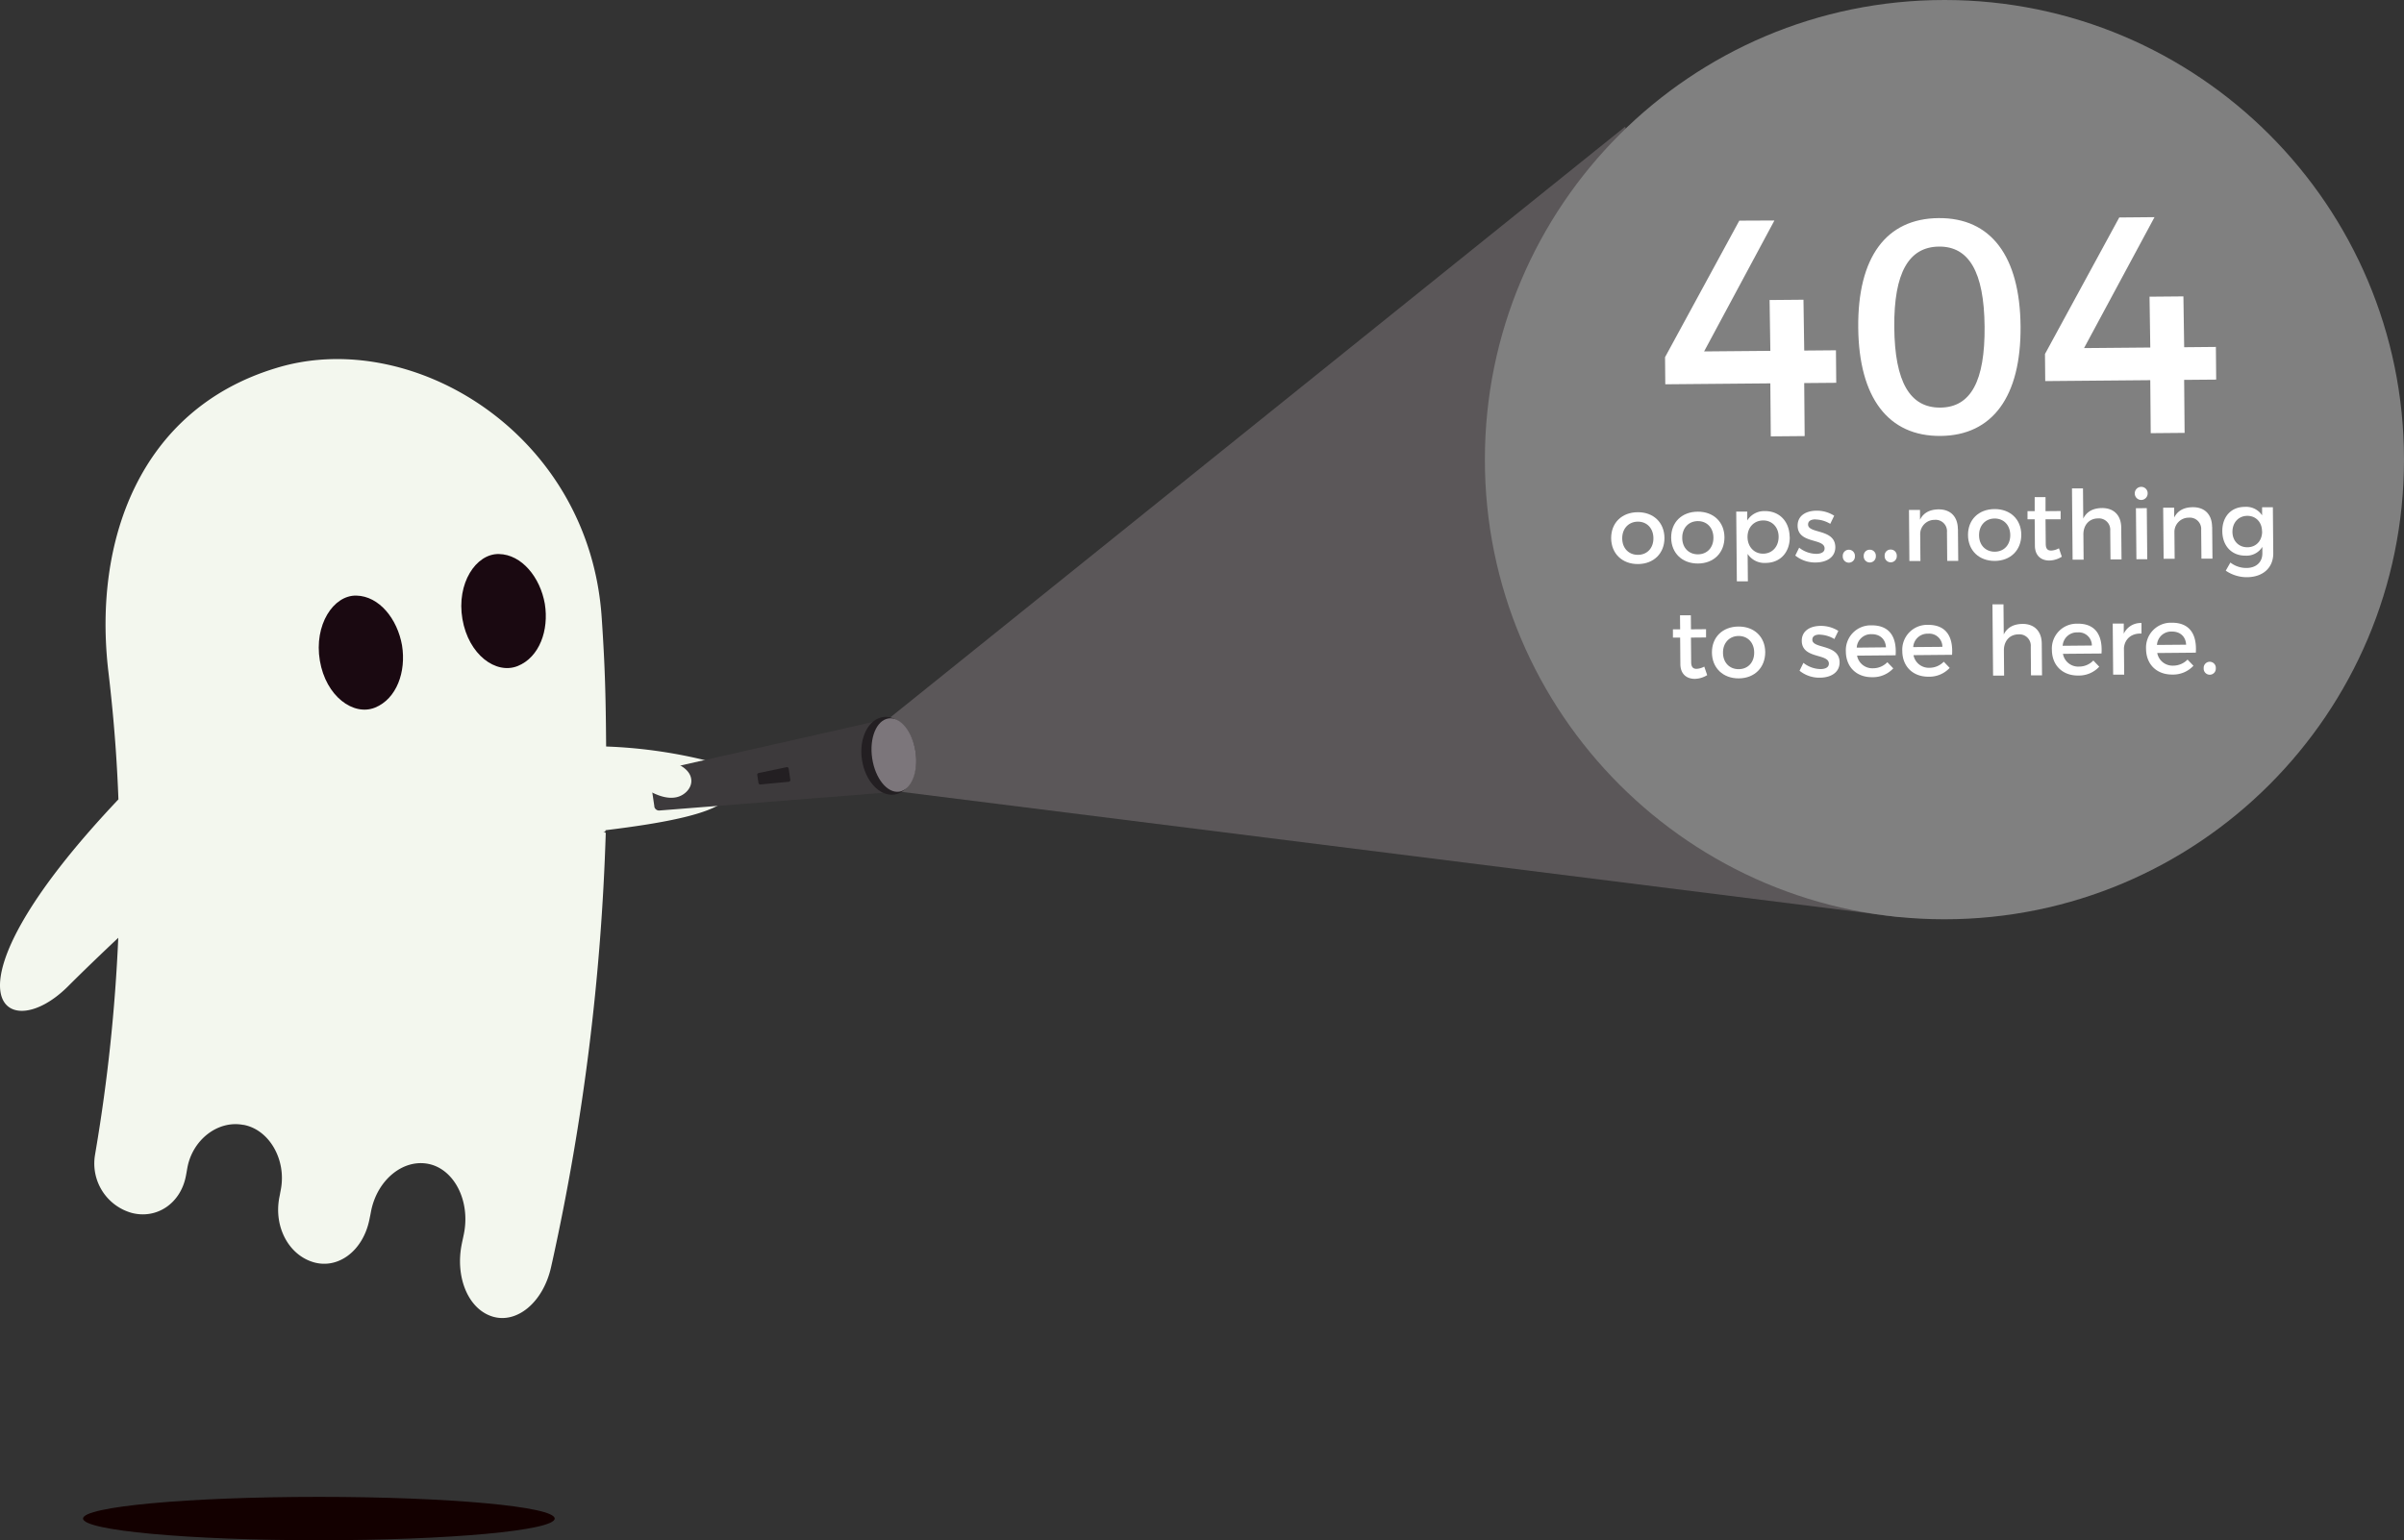 <svg xmlns="http://www.w3.org/2000/svg" viewBox="0 0 886.9 568.41"><rect x="0" y="0" width="886.9" height="568.41" fill="#333333" stroke="none"/><defs><style>.cls-1{fill:#130000;}.cls-2{fill:#f3f7ee;}.cls-3{fill:#5b5759;}.cls-4{fill:gray;}.cls-5{fill:#fff;}.cls-6{fill:#3d3a3c;}.cls-7{fill:#231f22;}.cls-8{fill:#7c767b;}.cls-9{fill:#1a0911;}</style></defs><g id="Layer_2" data-name="Layer 2"><g id="ghost404"><path id="shadowbody" class="cls-1" d="M117.64,568.41c48.07,0,87-3.58,87-8s-39-8-87-8-87,3.58-87,8S69.58,568.41,117.64,568.41Z"/><g id="body"><path id="handpart" class="cls-2" d="M223.42,306.38c20.81-2.54,41.48-6.1,45.53-12.52a7.64,7.64,0,0,0-.81-9.36h0c-2.44-2.47-6-3.47-9.34-4.27a180.57,180.57,0,0,0-35-4.73l-3.79-.3h-7.79l-10.83,9L200,290.8v9.67l2.65,3.52,8.12,4.74h4.76l5.12-.85,2.64-1Z"/><path id="bodypart" class="cls-2" d="M216.42,304.47,212,295.82l5-13.32,6.62-6.71c-.08-11.62-.23-22.79-.83-34.38q-.33-6.54-.78-13.08c-4.31-68.39-70.23-108-120.31-92.45C51.4,151.2,34.26,199.89,40,248c.39,3.24.74,6.47,1.07,9.71Q43,276.3,43.69,295C-25,367.62,2.31,386.65,25,364.09c6-6,12.37-12.1,18.63-18a634.58,634.58,0,0,1-8.32,78.58c-.08.53-.18,1.05-.26,1.57a18.94,18.94,0,0,0,13.56,21.38c9.22,2.39,18.1-3.5,20-13.79.09-.43.16-.87.24-1.3s.17-1,.26-1.48c1.82-10.23,11.08-17.7,20.59-15.93l.16,0c9.49,1.77,15.84,12.86,13.75,23.86-.09.51-.2,1-.29,1.56s-.18.91-.27,1.38c-2.07,10.82,3.44,21.16,12.55,23.87s18.33-4.13,20.68-15.71l.3-1.46c.11-.55.22-1.11.32-1.66,2.28-11.51,11.78-19.34,21.21-17.42s15.55,13.64,13,26c-.13.59-.24,1.17-.37,1.75s-.22,1-.33,1.55c-2.57,12.19,2.16,24.16,11.22,27s18.79-5.26,21.68-18.25c.16-.7.31-1.39.47-2.09a857.35,857.35,0,0,0,19.7-158.15Z"/></g><g id="pincontent"><path id="light02" class="cls-3" d="M700.77,338.47,331.9,292.14l-33.08-3.56L599.55,46.75Z"/><path id="light01" class="cls-4" d="M717.35,339.25c93.63,0,169.55-75.93,169.55-169.62S811,0,717.37,0,547.82,75.94,547.81,169.62,623.71,339.25,717.35,339.25Z"/><g id="text404"><path class="cls-5" d="M654.63,81.37l-25.94,48.32,24.44-.21-.28-18.76,12.5-.11.28,18.76,11.7-.1.11,12-11.82.1.17,19.56-12.5.11-.17-19.56-38.75.34-.09-10,27.4-50.39Z"/><path class="cls-5" d="M745.44,120.38c.23,25.92-10.33,40.34-29.53,40.5s-30.13-14-30.36-40,10.33-40.22,29.65-40.39S745.21,94.57,745.44,120.38Zm-46.59.41c.17,20.24,5.82,29.73,17,29.63s16.5-9.69,16.32-29.93S726.32,90.86,715.29,91,698.67,100.55,698.85,120.79Z"/><path class="cls-5" d="M794.86,80.14l-26,48.32,24.44-.21-.28-18.76,12.5-.11.28,18.76,11.7-.11.11,12.06-11.82.1.17,19.56-12.5.11-.17-19.56-38.75.34-.09-10,27.4-50.38Z"/><path class="cls-5" d="M614.06,198.47c.05,5.71-3.92,9.64-9.73,9.69s-9.88-3.82-9.93-9.51,3.93-9.57,9.76-9.62S614,192.8,614.06,198.47Zm-15.58.21c0,3.65,2.43,6.11,5.83,6.08s5.72-2.53,5.68-6.18-2.42-6.1-5.78-6.07S598.45,195.07,598.48,198.68Z"/><path class="cls-5" d="M636.2,198.28c0,5.7-3.92,9.63-9.73,9.68s-9.88-3.81-9.93-9.51,3.92-9.57,9.76-9.62S636.15,192.61,636.2,198.28Zm-15.58.21c0,3.65,2.43,6.11,5.83,6.08s5.71-2.53,5.68-6.18-2.42-6.11-5.79-6.08S620.59,194.87,620.62,198.49Z"/><path class="cls-5" d="M660.29,198.17c.05,5.63-3.46,9.53-8.85,9.57a7.4,7.4,0,0,1-6.69-3.33l.09,10.13-4.07,0-.23-25.73,4.07,0,0,3.26a7.37,7.37,0,0,1,6.56-3.46c5.34,0,9,3.83,9.08,9.56Zm-4.11-.1c0-3.51-2.43-6.07-5.79-6s-5.71,2.6-5.68,6.14,2.42,6.15,5.78,6.12S656.21,201.69,656.18,198.07Z"/><path class="cls-5" d="M669.79,191.67c-1.59,0-2.75.55-2.74,1.9,0,3.47,10,1.5,10.05,8.35,0,3.86-3.38,5.63-7.17,5.66a11.64,11.64,0,0,1-7.6-2.56l1.43-2.91a10.25,10.25,0,0,0,6.32,2.28c1.74,0,3.08-.62,3.06-2,0-3.86-9.93-1.61-9.95-8.41,0-3.83,3.29-5.48,6.89-5.51a11.79,11.79,0,0,1,6.6,1.85l-1.45,3a11.08,11.08,0,0,0-5.44-1.62Z"/><path class="cls-5" d="M684.32,205.26a2.24,2.24,0,1,1-4.47,0,2.24,2.24,0,1,1,4.47,0Z"/><path class="cls-5" d="M692.05,205.19a2.24,2.24,0,1,1-4.47,0,2.18,2.18,0,0,1,2.21-2.32A2.2,2.2,0,0,1,692.05,205.19Z"/><path class="cls-5" d="M699.77,205.13a2.24,2.24,0,1,1-4.47,0,2.17,2.17,0,0,1,2.21-2.32A2.22,2.22,0,0,1,699.77,205.13Z"/><path class="cls-5" d="M722.34,195.25l.11,11.73-4.07,0-.09-10.6a4.2,4.2,0,0,0-4.58-4.53,5.27,5.27,0,0,0-5.3,5.18l.09,10-4.07,0-.16-18.85,4.07,0,0,3.62c1.32-2.64,3.72-3.79,6.9-3.82,4.4,0,7,2.7,7.07,7.21Z"/><path class="cls-5" d="M745.71,197.32c0,5.7-3.93,9.63-9.74,9.68s-9.87-3.82-9.92-9.51,3.91-9.57,9.75-9.62S745.66,191.64,745.71,197.32Zm-15.58.21c0,3.65,2.42,6.1,5.82,6.07s5.72-2.52,5.69-6.17-2.43-6.11-5.8-6.08S730.1,193.91,730.13,197.53Z"/><path class="cls-5" d="M760.69,205.43a9.06,9.06,0,0,1-4.63,1.43c-2.83,0-5.29-1.59-5.33-5.45l-.08-9.78-2.65,0,0-3,2.65,0,0-5.17,4,0,0,5.18,5.57-.05,0,3.05-5.57,0,.08,9c0,2,.77,2.55,2.05,2.54a6.59,6.59,0,0,0,2.82-.84l1.06,3.11Z"/><path class="cls-5" d="M782.58,194.73l.11,11.72-4.07,0-.1-10.6a4.19,4.19,0,0,0-4.57-4.53c-3.35.06-5.36,2.6-5.33,5.94l.08,9.28-4.06,0-.23-26.29,4.06,0,.1,11.13c1.32-2.67,3.72-3.86,6.94-3.89C779.91,187.48,782.55,190.22,782.58,194.73Z"/><path class="cls-5" d="M792.32,182.13a2.37,2.37,0,1,1-4.74,0,2.37,2.37,0,0,1,2.35-2.46A2.34,2.34,0,0,1,792.32,182.13Zm-.31,5.39.17,18.85-4,0L788,187.56Z"/><path class="cls-5" d="M816.13,194.43l.11,11.73-4.07,0-.1-10.59a4.19,4.19,0,0,0-4.57-4.53,5.27,5.27,0,0,0-5.3,5.18l.09,10-4.07,0-.17-18.85,4.07,0,0,3.62c1.33-2.64,3.72-3.79,6.91-3.81,4.39,0,7,2.7,7.07,7.2Z"/><path class="cls-5" d="M838.52,187.1l.15,17c.05,5.42-3.78,8.86-9.69,8.91a13.69,13.69,0,0,1-7.84-2.41l1.71-3a9.55,9.55,0,0,0,5.93,2c3.57,0,5.89-2.14,5.86-5.4l0-2.38a6.85,6.85,0,0,1-6.2,3.24c-5.1.05-8.52-3.6-8.57-9s3.28-9,8.28-9a7,7,0,0,1,6.4,3.13l0-3,4,0Zm-4,9c0-3.4-2.28-5.76-5.46-5.73s-5.43,2.45-5.45,5.83,2.29,5.79,5.55,5.76S834.59,199.48,834.56,196.07Z"/><path class="cls-5" d="M629.89,249.11a9,9,0,0,1-4.63,1.42c-2.83,0-5.29-1.59-5.33-5.45l-.08-9.77-2.66,0,0-3.05,2.66,0-.05-5.18,4,0,.05,5.17,5.56-.05,0,3.05-5.57.05.08,9c0,1.95.77,2.54,2,2.53a6.6,6.6,0,0,0,2.83-.83l1.06,3.11Z"/><path class="cls-5" d="M651.24,240.66c0,5.71-3.93,9.64-9.73,9.69s-9.88-3.82-9.93-9.51,3.92-9.57,9.76-9.62S651.19,235,651.24,240.66Zm-15.58.21c0,3.65,2.42,6.11,5.83,6.08s5.71-2.53,5.68-6.18-2.43-6.1-5.79-6.07S635.62,237.26,635.66,240.87Z"/><path class="cls-5" d="M671.37,234.18c-1.6,0-2.76.55-2.75,1.9,0,3.47,10,1.5,10.06,8.35,0,3.86-3.39,5.63-7.17,5.66a11.56,11.56,0,0,1-7.61-2.56l1.43-2.91a10.33,10.33,0,0,0,6.33,2.29c1.74,0,3.07-.63,3.06-2,0-3.86-9.94-1.62-10-8.42,0-3.83,3.28-5.48,6.89-5.51a11.9,11.9,0,0,1,6.6,1.85l-1.46,3a11.15,11.15,0,0,0-5.43-1.62Z"/><path class="cls-5" d="M699.35,241.83l-14.23.13a5.73,5.73,0,0,0,5.88,4.66,7.29,7.29,0,0,0,5.29-2.24l2.19,2.28a10.22,10.22,0,0,1-7.77,3.25c-5.8.06-9.67-3.77-9.72-9.45a9.17,9.17,0,0,1,9.45-9.68C697.06,230.73,699.8,235,699.35,241.83Zm-3.57-2.94c-.16-3-2.2-4.87-5.28-4.85A5.27,5.27,0,0,0,685,239Z"/><path class="cls-5" d="M720.17,241.65l-14.23.13a5.74,5.74,0,0,0,5.88,4.66,7.33,7.33,0,0,0,5.29-2.24l2.18,2.28a10.22,10.22,0,0,1-7.76,3.25c-5.81.05-9.67-3.77-9.72-9.45a9.17,9.17,0,0,1,9.45-9.68C717.88,230.54,720.62,234.84,720.17,241.65Zm-3.57-2.94a4.83,4.83,0,0,0-5.28-4.85,5.27,5.27,0,0,0-5.48,4.94Z"/><path class="cls-5" d="M753.26,237.5l.1,11.73-4.07,0-.09-10.6a4.19,4.19,0,0,0-4.58-4.52c-3.36.06-5.36,2.6-5.33,5.93l.08,9.28-4.07,0-.23-26.3,4.07,0,.1,11.12c1.33-2.67,3.72-3.86,7-3.89C750.58,230.26,753.22,233,753.26,237.5Z"/><path class="cls-5" d="M775.31,241.17l-14.23.12A5.71,5.71,0,0,0,767,246a7.27,7.27,0,0,0,5.29-2.24l2.18,2.28a10.19,10.19,0,0,1-7.76,3.26c-5.81.05-9.66-3.78-9.71-9.45a9.16,9.16,0,0,1,9.44-9.68C773,230.06,775.75,234.36,775.31,241.17Zm-3.56-2.95a4.84,4.84,0,0,0-5.29-4.84,5.26,5.26,0,0,0-5.48,4.94Z"/><path class="cls-5" d="M790.05,229.92l0,3.9c-3.78-.18-6.18,2.07-6.47,5.3l.09,9.85-4.07,0-.16-18.85,4.07,0,0,3.76A6.85,6.85,0,0,1,790.05,229.92Z"/><path class="cls-5" d="M810.1,240.86l-14.24.13a5.74,5.74,0,0,0,5.88,4.66,7.36,7.36,0,0,0,5.3-2.24l2.18,2.28a10.23,10.23,0,0,1-7.76,3.25c-5.81.05-9.67-3.77-9.72-9.45a9.16,9.16,0,0,1,9.44-9.68C807.8,229.75,810.54,234.05,810.1,240.86Zm-3.58-2.94c-.15-3-2.2-4.88-5.28-4.85a5.26,5.26,0,0,0-5.47,4.94Z"/><path class="cls-5" d="M817.47,246.61a2.24,2.24,0,1,1-4.47,0,2.24,2.24,0,1,1,4.47,0Z"/></g><g id="pin"><path class="cls-6" d="M241.42,297.64l-1.61-10.9a1.79,1.79,0,0,1,1.37-2L326,265.55a1.79,1.79,0,0,1,2.16,1.48l3.43,23.22a1.78,1.78,0,0,1-1.62,2l-86.68,6.86a1.79,1.79,0,0,1-1.91-1.52Z"/><path class="cls-7" d="M279.83,289l-.45-3a.64.64,0,0,1,.5-.72l10.32-2.16a.63.63,0,0,1,.76.53l.61,4.12a.64.64,0,0,1-.57.73l-10.48,1a.64.64,0,0,1-.69-.54Z"/><path class="cls-7" d="M330,293.22c-5.44.8-10.81-4.94-12-12.84s2.31-14.95,7.75-15.75,10.81,4.94,12,12.84S335.45,292.41,330,293.22Z"/><path class="cls-8" d="M331.77,292.16c-4.42.66-8.89-4.87-10-12.33s1.59-14,6-14.69,8.89,4.87,10,12.33S336.18,291.51,331.77,292.16Z"/><path id="fingertouch" class="cls-2" d="M233.11,287.42a34.4,34.4,0,0,0,7.54,5.08c2.78,1.36,5.91,2.36,8.92,1.71s5.76-3.38,5.46-6.46c-.34-3.75-4.46-5.76-8-7.06l-13.94,6.74Z"/></g></g><path id="eye01" class="cls-9" d="M148.32,238.18c1.58,9.76-2,19.72-9.95,22.95S120.22,257,118,243.8s5-24.18,13.46-24S146.62,228.44,148.32,238.18Z"/><path id="eye02" class="cls-9" d="M201,222.84c1.58,9.77-2,19.72-10,22.95s-18.14-4.14-20.4-17.33,5-24.17,13.46-24S199.3,213.11,201,222.84Z"/></g></g></svg>